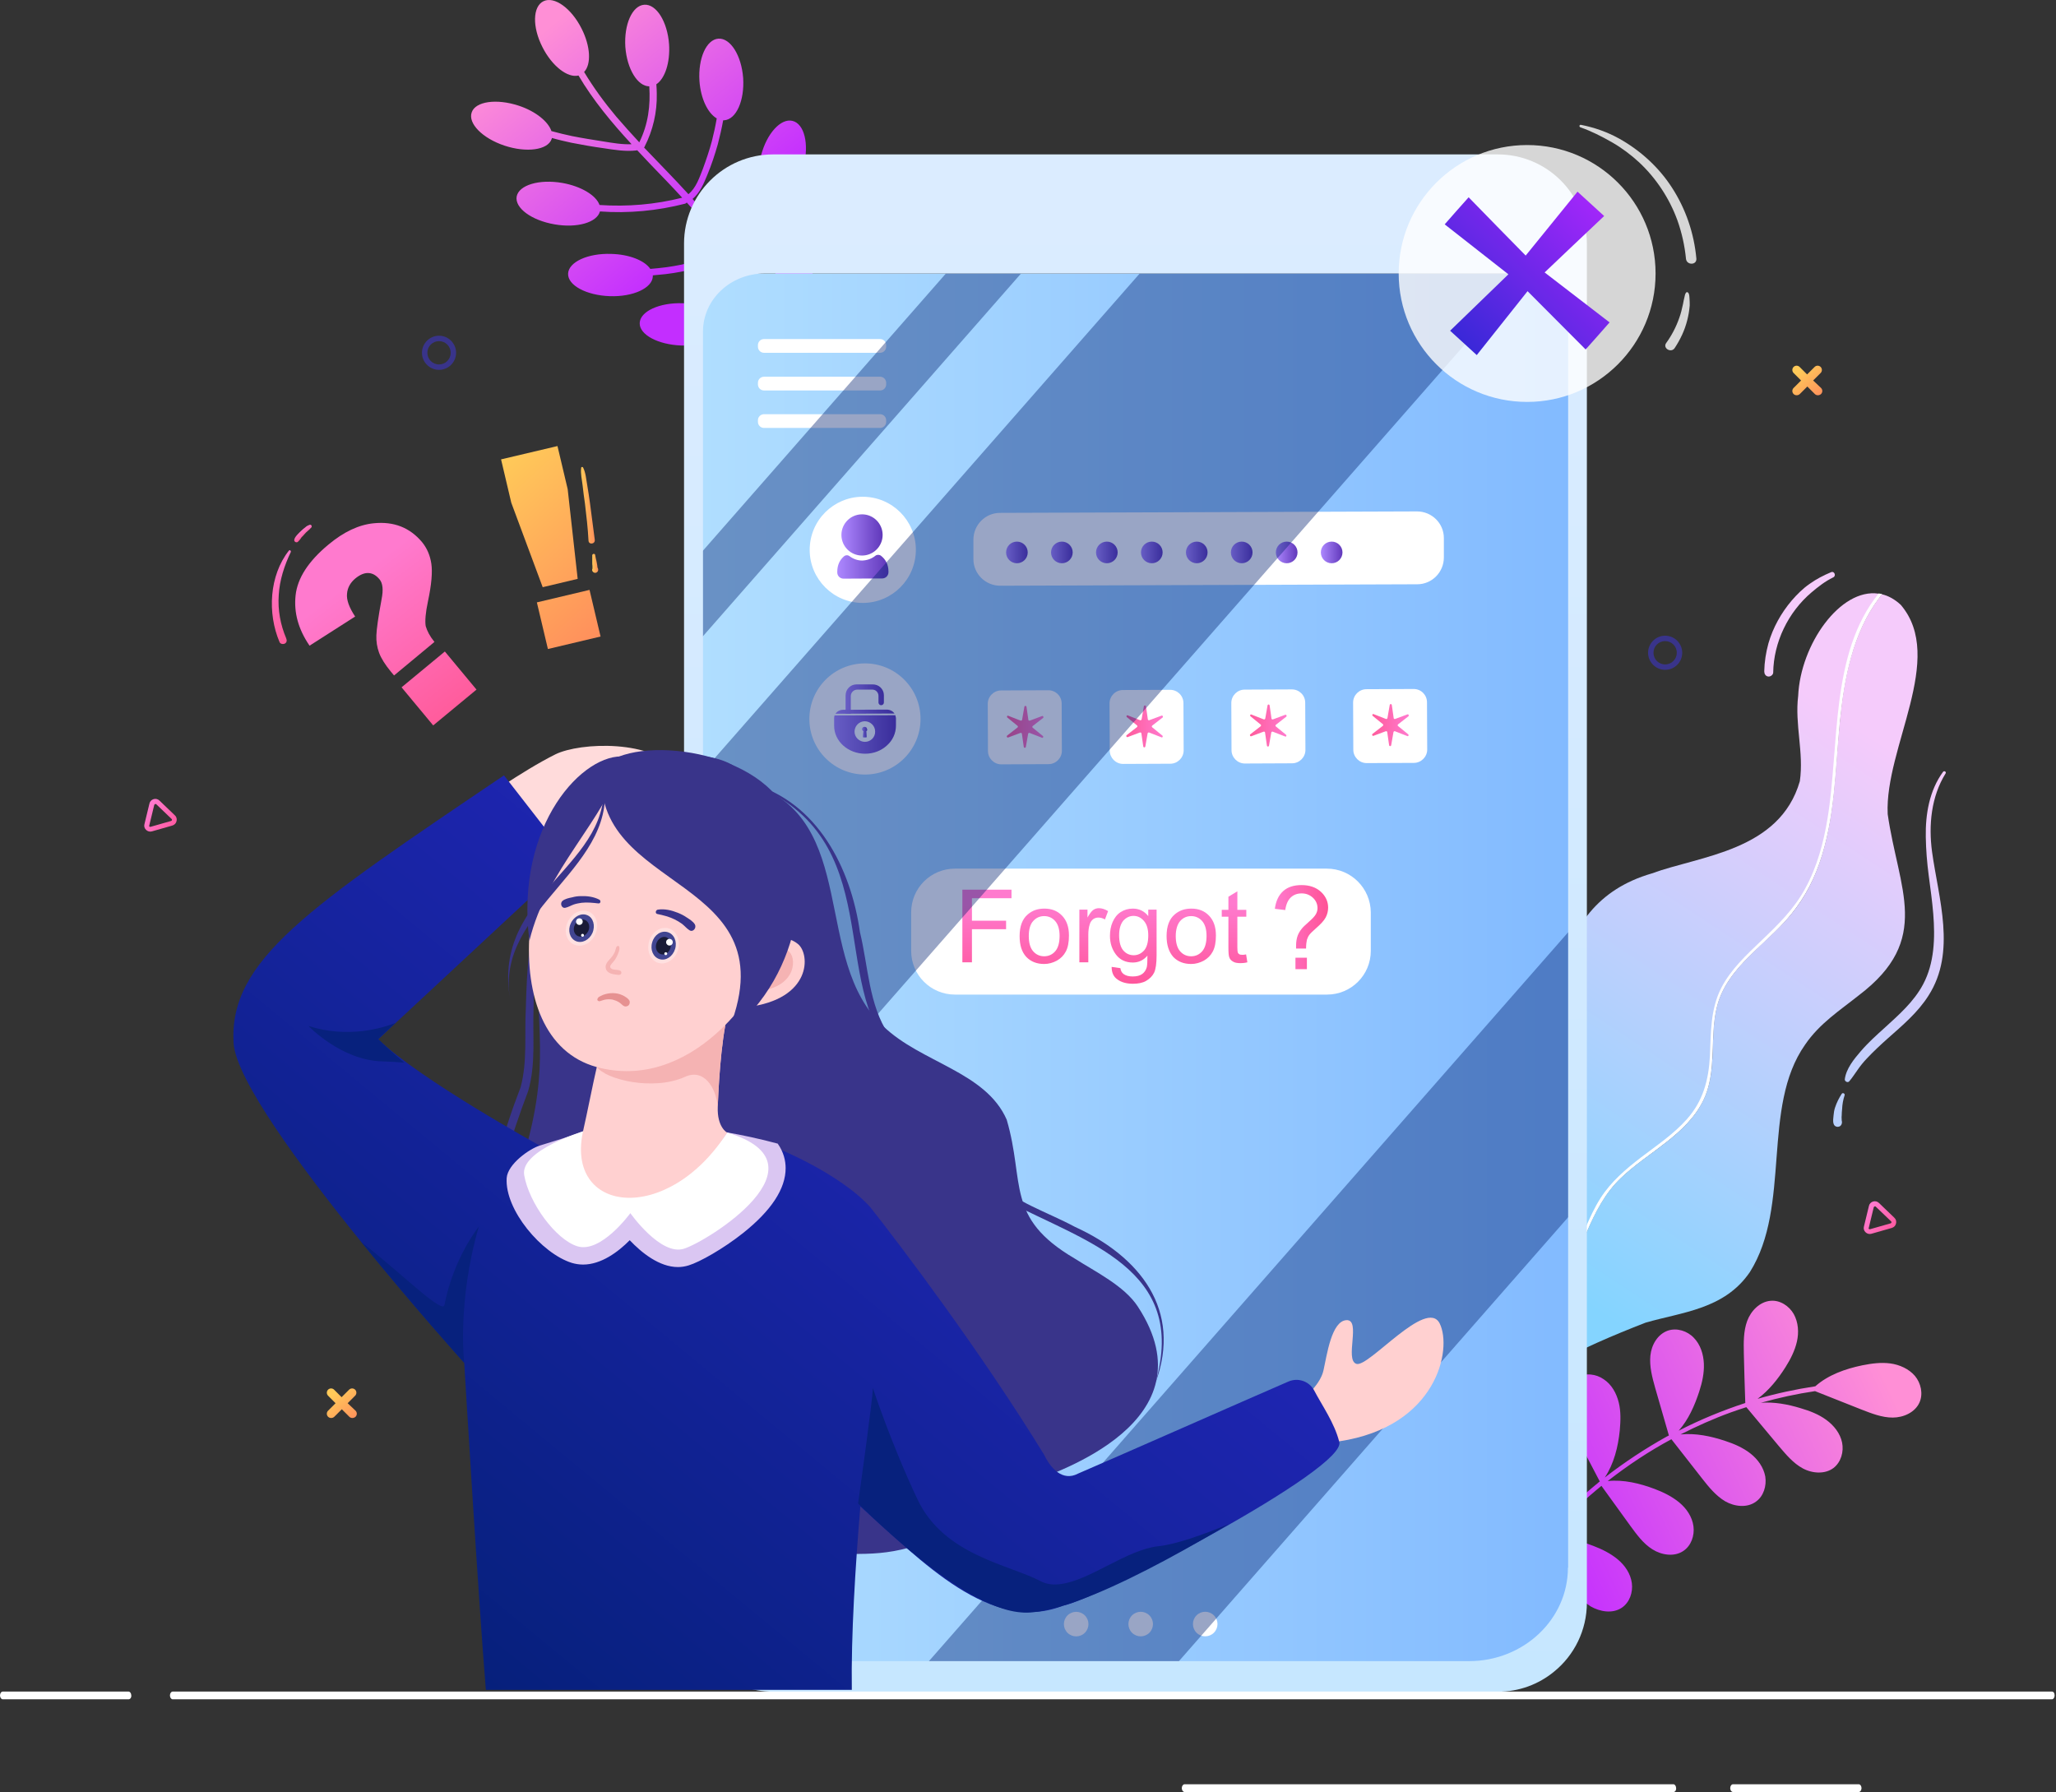 <svg width="257" height="224" viewBox="0 0 257 224" fill="none" xmlns="http://www.w3.org/2000/svg">
<rect x="0" y="0" width="257" height="224" fill="#333333" stroke="none"/>
<path d="M225.631 130.594C220.14 138.4 223.939 150.734 218.735 159.009C215.56 163.667 210.278 164.005 205.698 165.332C197.684 168.455 188.863 172.384 182.357 179.774C179.547 183.391 177.647 188.153 174.421 191.145C172.755 187.554 171.376 182.974 170.596 178.161C170.648 178.03 170.7 177.9 170.752 177.796C172.729 173.034 176.008 168.689 180.822 166.581C185.22 164.656 190.554 164.395 194.197 160.987C196.201 159.113 197.241 156.537 198.308 154.065C199.401 151.515 200.598 149.147 202.628 147.221C206.011 143.995 210.825 141.887 212.932 137.489C214.207 134.809 214.025 131.817 214.181 128.928C214.285 127.315 214.493 125.702 215.17 124.219C215.743 122.943 216.549 121.825 217.46 120.784C219.255 118.728 221.415 117.037 223.263 115.007C225.136 112.951 226.489 110.557 227.4 107.955C229.404 102.257 229.378 96.168 229.976 90.235C230.497 84.874 231.563 79.124 234.894 74.726C234.998 74.57 235.128 74.44 235.232 74.284C236.039 74.466 236.846 74.908 237.6 75.611C243.273 82.272 235.571 93.462 235.961 101.762C237.314 111.208 241.556 117.427 232.37 124.401C230.028 126.274 227.452 127.914 225.631 130.594Z" fill="url(#paint0_linear_1196_7077)"/>
<path d="M229.976 90.235C229.403 96.168 229.403 102.257 227.4 107.955C226.489 110.557 225.11 112.951 223.262 115.007C221.441 117.037 219.281 118.728 217.46 120.784C216.549 121.825 215.742 122.944 215.17 124.219C214.493 125.702 214.285 127.315 214.181 128.928C213.999 131.817 214.207 134.809 212.932 137.489C210.824 141.861 206.01 143.995 202.628 147.221C200.598 149.147 199.401 151.541 198.308 154.065C197.241 156.537 196.174 159.113 194.197 160.987C190.554 164.395 185.219 164.656 180.822 166.581C175.982 168.689 172.729 173.034 170.752 177.796C170.7 177.926 170.648 178.056 170.595 178.161C170.543 177.926 170.517 177.666 170.491 177.432C168.878 166.269 170.804 154.065 181.108 150.474C186.468 149.902 190.97 149.98 191.699 141.679C194.457 128.122 192.688 113.186 206.479 109.178C212.49 106.966 222.456 106.394 224.98 97.651C225.5 94.06 224.329 90.573 224.772 86.982C225.058 80.555 230.028 73.503 234.816 74.206C234.946 74.232 235.102 74.258 235.232 74.284C235.102 74.44 234.998 74.57 234.894 74.726C231.563 79.124 230.522 84.874 229.976 90.235Z" fill="url(#paint1_linear_1196_7077)"/>
<path d="M229.977 90.235C229.404 96.168 229.404 102.257 227.401 107.955C226.49 110.557 225.111 112.951 223.263 115.007C221.442 117.037 219.282 118.728 217.46 120.784C216.55 121.825 215.743 122.943 215.171 124.218C214.494 125.702 214.286 127.315 214.182 128.928C214 131.817 214.208 134.809 212.933 137.489C210.825 141.861 206.011 143.995 202.628 147.221C200.599 149.147 199.402 151.541 198.309 154.065C197.242 156.537 196.175 159.113 194.198 160.986C190.555 164.395 185.22 164.655 180.823 166.581C175.983 168.689 172.73 173.034 170.752 177.796C170.7 177.926 170.648 178.056 170.596 178.16C170.544 177.926 170.518 177.666 170.492 177.432C170.961 176.313 171.533 175.194 172.184 174.101C173.381 172.098 174.864 170.25 176.659 168.741C178.585 167.153 180.771 166.087 183.138 165.332C185.558 164.551 188.056 164.031 190.372 162.99C193.027 161.819 195.004 159.998 196.383 157.422C197.736 154.924 198.543 152.139 200.078 149.745C201.379 147.716 203.201 146.154 205.1 144.697C207.078 143.188 209.186 141.783 210.851 139.909C212.881 137.645 213.583 134.991 213.739 131.999C213.87 129.11 213.791 126.17 215.145 123.516C216.342 121.174 218.319 119.353 220.193 117.557C222.274 115.579 224.278 113.602 225.657 111.052C227.14 108.346 227.947 105.327 228.441 102.309C229.951 93.227 228.728 81.7 234.843 74.18C234.973 74.206 235.129 74.232 235.259 74.258C235.129 74.414 235.025 74.544 234.921 74.7C231.564 79.124 230.523 84.874 229.977 90.235Z" fill="white"/>
<path d="M241.503 106.446C241.061 103.141 241.399 99.576 243.195 96.688C243.325 96.48 243.038 96.298 242.882 96.48C241.165 98.822 240.671 101.788 240.723 104.625C240.749 106.238 240.879 107.825 241.087 109.413C241.295 111.026 241.529 112.639 241.659 114.252C241.894 117.219 241.815 120.367 240.384 123.048C239.239 125.207 237.366 126.847 235.57 128.486C234.53 129.423 233.489 130.36 232.578 131.426C231.745 132.389 230.756 133.612 230.6 134.913C230.574 135.174 230.965 135.382 231.147 135.174C231.537 134.731 231.849 134.211 232.214 133.716C232.552 133.222 232.916 132.78 233.333 132.337C234.165 131.452 235.05 130.62 235.961 129.813C237.808 128.174 239.734 126.56 241.061 124.453C244.574 118.988 242.31 112.327 241.503 106.446Z" fill="url(#paint2_linear_1196_7077)"/>
<path d="M230.575 136.917C230.653 136.709 230.341 136.527 230.211 136.735C229.872 137.255 229.586 137.828 229.378 138.452C229.274 138.765 229.222 139.103 229.196 139.415C229.17 139.727 229.092 140.144 229.196 140.456C229.352 141.028 230.158 140.976 230.237 140.378C230.263 140.274 230.237 140.144 230.211 140.04C230.211 140.04 230.211 139.909 230.211 139.935C230.211 139.779 230.184 139.623 230.211 139.493C230.211 139.207 230.237 138.921 230.263 138.634C230.289 138.036 230.393 137.463 230.575 136.917Z" fill="url(#paint3_linear_1196_7077)"/>
<path d="M228.884 71.525C227.947 71.916 227.037 72.384 226.204 72.983C225.371 73.555 224.617 74.31 223.966 75.064C222.639 76.626 221.624 78.447 221.052 80.425C220.739 81.57 220.557 82.741 220.531 83.912C220.531 84.224 220.687 84.51 221 84.562C221.286 84.614 221.624 84.38 221.65 84.094C221.702 80.269 223.524 76.522 226.438 74.05C227.271 73.347 228.129 72.67 229.144 72.176C229.561 71.994 229.3 71.343 228.884 71.525Z" fill="url(#paint4_linear_1196_7077)"/>
<path d="M99.062 15.111C97.605 14.747 95.836 16.699 95.133 19.431C94.535 21.721 94.873 23.829 95.862 24.687C95.81 24.765 95.758 24.843 95.732 24.922C94.509 27.003 93.078 29.111 91.152 30.672C90.996 30.412 90.814 30.152 90.632 29.918C89.383 28.148 88.004 26.483 86.572 24.869C87.509 24.089 87.978 22.918 88.42 21.851C88.94 20.602 89.357 19.327 89.721 18.052C89.981 17.063 90.215 16.048 90.397 15.034C90.45 15.034 90.475 15.034 90.528 15.034C92.037 14.929 93.078 12.561 92.895 9.751C92.687 6.941 91.308 4.729 89.799 4.833C88.29 4.937 87.249 7.305 87.431 10.115C87.587 12.327 88.472 14.149 89.591 14.799C89.435 15.736 89.227 16.673 88.992 17.61C88.68 18.78 88.29 19.925 87.873 21.07C87.431 22.189 87.015 23.49 86.052 24.271C84.257 22.293 82.357 20.394 80.509 18.442C80.535 18.416 80.561 18.39 80.561 18.364C81.628 16.282 82.149 14.019 82.097 11.703C82.097 11.312 82.071 10.922 82.045 10.532C83.112 9.829 83.788 7.826 83.632 5.51C83.424 2.699 82.045 0.488 80.535 0.592C79.026 0.696 77.985 3.064 78.168 5.874C78.376 8.632 79.703 10.792 81.16 10.792C81.316 13.186 81.03 15.528 79.911 17.792C78.922 16.725 77.959 15.658 77.023 14.565C75.539 12.796 74.186 10.948 73.015 8.997C73.926 8.034 73.822 5.796 72.703 3.584C71.428 1.034 69.294 -0.501 67.941 0.149C66.588 0.8 66.51 3.35 67.811 5.9C69.008 8.268 70.96 9.777 72.313 9.439C74.134 12.535 76.476 15.346 78.948 18.026C77.777 18.078 76.606 17.87 75.461 17.688C74.134 17.479 72.807 17.271 71.506 17.011C70.647 16.829 69.789 16.621 68.93 16.387C68.54 15.216 66.978 13.915 64.845 13.212C62.086 12.301 59.432 12.665 58.964 14.045C58.469 15.424 60.317 17.297 63.075 18.208C65.833 19.119 68.488 18.755 68.956 17.375C68.982 17.323 68.982 17.297 68.982 17.245C69.789 17.479 70.595 17.662 71.428 17.844C72.755 18.104 74.082 18.338 75.409 18.52C76.788 18.729 78.168 18.963 79.547 18.806C79.573 18.806 79.625 18.78 79.651 18.78C80.223 19.379 80.796 20.003 81.368 20.602C82.669 21.955 83.996 23.308 85.271 24.713C81.888 25.572 78.402 25.858 74.941 25.624C74.525 24.427 72.651 23.282 70.283 22.866C67.395 22.371 64.871 23.126 64.584 24.557C64.324 25.988 66.432 27.55 69.32 28.044C72.131 28.538 74.629 27.81 74.993 26.431C78.558 26.691 82.149 26.353 85.61 25.468C85.714 25.442 85.792 25.39 85.844 25.312C86.676 26.223 87.457 27.159 88.238 28.122C89.07 29.163 89.877 30.256 90.606 31.375C90.58 31.375 90.528 31.401 90.502 31.401C88.212 32.39 85.792 33.066 83.294 33.404C82.643 33.483 81.967 33.561 81.29 33.613C80.588 32.572 78.662 31.791 76.398 31.739C73.484 31.635 71.064 32.754 71.012 34.211C70.96 35.668 73.302 36.917 76.216 37.021C79.13 37.126 81.55 36.007 81.602 34.549C81.602 34.497 81.602 34.471 81.602 34.419C82.149 34.367 82.695 34.315 83.216 34.263C85.87 33.951 88.472 33.222 90.892 32.155C90.97 32.129 90.996 32.077 91.048 32.051C92.089 33.691 93 35.408 93.806 37.178C93.962 37.516 94.118 37.854 94.249 38.192C94.223 38.192 94.171 38.218 94.144 38.218C92.817 38.765 91.464 39.207 90.059 39.545C89.227 38.635 87.431 37.958 85.349 37.906C82.435 37.802 80.015 38.921 79.963 40.378C79.911 41.835 82.253 43.084 85.167 43.188C88.082 43.292 90.502 42.174 90.554 40.716C90.554 40.586 90.528 40.43 90.502 40.3C91.881 39.962 93.208 39.519 94.509 38.973C94.535 38.973 94.535 38.947 94.561 38.947C95.862 42.069 96.903 45.296 97.84 48.523C97.996 49.043 98.828 48.887 98.672 48.367C97.683 44.984 96.591 41.601 95.211 38.349C96.174 37.62 97.137 36.839 97.996 35.98C98.048 36.007 98.1 36.033 98.152 36.059C99.557 36.579 101.561 34.888 102.627 32.26C103.694 29.631 103.434 27.081 102.003 26.535C100.598 26.014 98.594 27.706 97.527 30.334C96.695 32.364 96.669 34.341 97.371 35.382C96.591 36.163 95.732 36.891 94.847 37.542C93.91 35.434 92.844 33.352 91.594 31.401C91.647 31.375 91.672 31.375 91.725 31.323C93.78 29.657 95.341 27.367 96.617 25.104L96.643 25.078C98.074 25.312 99.765 23.412 100.468 20.732C101.144 17.974 100.546 15.476 99.062 15.111Z" fill="url(#paint5_linear_1196_7077)"/>
<path d="M202.705 200.981C203.694 200.33 204.136 199.055 203.98 197.884C203.824 196.713 203.121 195.673 202.21 194.918C201.3 194.163 200.233 193.643 199.14 193.227C197.318 192.524 195.341 192.056 193.441 192.212C195.315 190.078 197.37 188.074 199.582 186.227C199.79 186.071 199.973 185.889 200.181 185.733C201.378 187.398 202.575 189.037 203.772 190.703C204.578 191.795 205.385 192.94 206.556 193.669C207.701 194.398 209.288 194.632 210.407 193.877C211.396 193.227 211.838 191.952 211.682 190.781C211.526 189.61 210.823 188.569 209.913 187.814C209.002 187.06 207.935 186.539 206.842 186.123C204.969 185.42 202.939 184.926 200.961 185.134C203.459 183.182 206.114 181.413 208.924 179.904C210.199 181.543 211.474 183.156 212.749 184.796C213.582 185.863 214.466 186.956 215.637 187.658C216.808 188.335 218.396 188.517 219.488 187.71C220.451 187.034 220.842 185.733 220.659 184.562C220.451 183.417 219.723 182.402 218.786 181.673C217.849 180.945 216.756 180.476 215.637 180.112C213.842 179.513 211.942 179.123 210.069 179.305C212.125 178.264 214.206 177.328 216.366 176.547C217.016 176.313 217.641 176.105 218.292 175.897C219.645 177.536 221.024 179.149 222.377 180.789C223.262 181.829 224.146 182.896 225.343 183.547C226.54 184.197 228.128 184.301 229.194 183.495C230.131 182.766 230.495 181.465 230.261 180.32C230.027 179.175 229.246 178.186 228.284 177.484C227.321 176.781 226.228 176.365 225.083 176.027C223.47 175.532 221.752 175.22 220.113 175.35C222.325 174.726 224.589 174.231 226.879 173.893C228.804 174.648 230.73 175.428 232.655 176.183C233.93 176.677 235.231 177.198 236.584 177.198C237.938 177.198 239.395 176.547 239.941 175.298C240.41 174.231 240.123 172.904 239.369 171.993C238.614 171.109 237.443 170.588 236.298 170.432C235.127 170.276 233.956 170.432 232.785 170.666C230.652 171.109 228.518 171.863 226.905 173.294H226.879C224.459 173.659 222.039 174.179 219.697 174.856C221.102 173.815 222.247 172.384 223.184 170.9C223.808 169.912 224.354 168.845 224.615 167.7C224.875 166.555 224.797 165.306 224.224 164.265C223.652 163.25 222.507 162.496 221.336 162.6C219.983 162.704 218.864 163.849 218.396 165.124C217.927 166.399 217.953 167.804 217.979 169.157C218.031 171.239 218.083 173.294 218.161 175.376C215.299 176.313 212.515 177.458 209.835 178.837C211.058 177.458 211.838 175.688 212.411 173.919C212.775 172.8 213.035 171.629 212.983 170.458C212.931 169.287 212.567 168.09 211.734 167.231C210.928 166.373 209.626 165.956 208.508 166.321C207.206 166.763 206.426 168.116 206.296 169.469C206.166 170.822 206.53 172.175 206.894 173.477C207.467 175.454 208.039 177.458 208.612 179.435C208.534 179.487 208.456 179.513 208.351 179.566C205.645 181.075 203.043 182.792 200.597 184.692C201.742 182.974 202.262 180.867 202.471 178.811C202.575 177.64 202.627 176.443 202.341 175.298C202.054 174.153 201.456 173.06 200.467 172.41C199.504 171.733 198.151 171.577 197.136 172.175C195.965 172.852 195.471 174.361 195.601 175.714C195.731 177.067 196.382 178.317 197.006 179.513C197.995 181.413 198.984 183.287 199.973 185.186C199.947 185.212 199.895 185.238 199.869 185.264L199.816 185.238C199.816 185.264 199.842 185.264 199.842 185.29C197.501 187.19 195.315 189.271 193.285 191.535C193.623 189.714 193.441 187.788 193.025 185.967C192.765 184.796 192.4 183.625 191.776 182.61C191.151 181.595 190.189 180.736 189.044 180.398C187.899 180.06 186.546 180.346 185.739 181.231C184.828 182.272 184.828 183.885 185.401 185.16C185.973 186.435 186.988 187.424 187.977 188.387C189.382 189.766 190.813 191.119 192.218 192.498C192.244 192.55 192.296 192.602 192.322 192.654C190.163 195.178 188.263 197.91 186.598 200.799C186.416 201.111 186.858 201.423 187.04 201.137C188.653 198.301 190.553 195.621 192.635 193.123C193.78 194.684 194.898 196.271 196.043 197.832C196.85 198.925 197.657 200.07 198.828 200.799C199.999 201.475 201.56 201.736 202.705 200.981Z" fill="url(#paint6_linear_1196_7077)"/>
<path d="M196.512 34.185V196.375C196.512 204.416 189.981 210.947 181.94 210.947H101.951C93.884 210.947 87.379 204.416 87.379 196.375V34.185H196.512Z" fill="url(#paint7_linear_1196_7077)"/>
<path d="M99.869 30.672C101.852 30.672 103.46 29.065 103.46 27.081C103.46 25.098 101.852 23.491 99.869 23.491C97.886 23.491 96.278 25.098 96.278 27.081C96.278 29.065 97.886 30.672 99.869 30.672Z" fill="white"/>
<path d="M99.869 29.501C101.205 29.501 102.289 28.418 102.289 27.081C102.289 25.745 101.205 24.661 99.869 24.661C98.532 24.661 97.449 25.745 97.449 27.081C97.449 28.418 98.532 29.501 99.869 29.501Z" fill="white"/>
<path d="M108.378 29.501C109.714 29.501 110.798 28.418 110.798 27.081C110.798 25.745 109.714 24.661 108.378 24.661C107.041 24.661 105.958 25.745 105.958 27.081C105.958 28.418 107.041 29.501 108.378 29.501Z" fill="white"/>
<path d="M110.017 44.099H95.497C95.081 44.099 94.742 43.761 94.742 43.344V43.136C94.742 42.72 95.081 42.382 95.497 42.382H110.017C110.433 42.382 110.771 42.72 110.771 43.136V43.344C110.771 43.761 110.433 44.099 110.017 44.099Z" fill="white"/>
<path d="M110.017 48.809H95.497C95.081 48.809 94.742 48.471 94.742 48.054V47.846C94.742 47.43 95.081 47.092 95.497 47.092H110.017C110.433 47.092 110.771 47.43 110.771 47.846V48.054C110.771 48.471 110.433 48.809 110.017 48.809Z" fill="white"/>
<path d="M110.017 53.493H95.497C95.081 53.493 94.742 53.154 94.742 52.738V52.53C94.742 52.114 95.081 51.775 95.497 51.775H110.017C110.433 51.775 110.771 52.114 110.771 52.53V52.738C110.771 53.154 110.433 53.493 110.017 53.493Z" fill="white"/>
<path d="M165.859 108.58H119.359C116.341 108.58 113.895 111.026 113.895 114.044V118.858C113.895 121.877 116.341 124.323 119.359 124.323H165.885C168.904 124.323 171.35 121.877 171.35 118.858V114.044C171.324 111.026 168.878 108.58 165.859 108.58Z" fill="white"/>
<path d="M114.452 69.362C114.801 65.714 112.126 62.474 108.478 62.125C104.83 61.776 101.59 64.451 101.241 68.099C100.892 71.747 103.566 74.987 107.214 75.336C110.863 75.685 114.103 73.011 114.452 69.362Z" fill="white"/>
<path d="M107.753 69.444C109.176 69.444 110.329 68.291 110.329 66.868C110.329 65.445 109.176 64.292 107.753 64.292C106.33 64.292 105.177 65.445 105.177 66.868C105.177 68.291 106.33 69.444 107.753 69.444Z" fill="url(#paint8_linear_1196_7077)"/>
<path d="M110.122 69.47C109.914 69.314 109.627 69.314 109.419 69.47C108.977 69.834 108.404 70.043 107.78 70.069C107.181 70.069 106.635 69.86 106.192 69.522C105.984 69.366 105.698 69.366 105.49 69.548C104.969 69.99 104.657 70.641 104.657 71.474V71.552C104.657 71.994 105.022 72.332 105.438 72.332L110.278 72.306C110.72 72.306 111.058 71.942 111.058 71.526V71.448C111.058 70.563 110.694 69.912 110.122 69.47Z" fill="url(#paint9_linear_1196_7077)"/>
<path d="M108.141 96.819C111.979 96.806 115.079 93.685 115.066 89.848C115.053 86.011 111.932 82.911 108.095 82.924C104.258 82.936 101.158 86.057 101.171 89.894C101.183 93.731 104.304 96.832 108.141 96.819Z" fill="white"/>
<path d="M110.486 86.904V87.815C110.486 87.997 110.33 88.153 110.147 88.153C110.069 88.153 109.965 88.127 109.913 88.049C109.861 87.997 109.809 87.919 109.809 87.815V86.982C109.809 86.54 109.445 86.176 109.002 86.202H107.155C106.713 86.202 106.348 86.566 106.348 87.008V89.22H105.698V86.93C105.698 86.176 106.296 85.551 107.051 85.551H109.054C109.861 85.525 110.486 86.15 110.486 86.904Z" fill="url(#paint10_linear_1196_7077)"/>
<path d="M108.274 91.406L108.326 92.109C108.326 92.135 108.3 92.161 108.274 92.161H107.935C107.909 92.161 107.883 92.135 107.883 92.109L107.935 91.406C107.857 91.354 107.779 91.25 107.779 91.146C107.779 90.99 107.909 90.859 108.066 90.859C108.248 90.859 108.378 90.99 108.378 91.172C108.43 91.276 108.352 91.354 108.274 91.406Z" fill="#C7CBFF"/>
<path d="M111.916 89.402L104.318 89.428C104.292 89.532 104.266 89.636 104.266 89.766V90.729C104.266 92.655 106.01 94.216 108.143 94.216C109.21 94.216 110.173 93.826 110.875 93.175C111.578 92.55 111.994 91.666 111.994 90.703V89.74C111.968 89.61 111.942 89.506 111.916 89.402ZM108.117 92.733C107.415 92.733 106.816 92.16 106.816 91.458C106.816 90.755 107.389 90.157 108.091 90.157C108.794 90.157 109.392 90.729 109.392 91.432C109.418 92.16 108.82 92.733 108.117 92.733Z" fill="url(#paint11_linear_1196_7077)"/>
<path d="M111.812 89.194L104.422 89.22C104.63 88.934 104.968 88.726 105.385 88.726L110.823 88.7C111.239 88.7 111.604 88.882 111.812 89.194Z" fill="url(#paint12_linear_1196_7077)"/>
<path d="M108.274 91.406L108.326 92.109C108.326 92.135 108.3 92.161 108.274 92.161H107.935C107.909 92.161 107.883 92.135 107.883 92.109L107.935 91.406C107.857 91.354 107.779 91.25 107.779 91.146C107.779 90.99 107.909 90.859 108.066 90.859C108.248 90.859 108.378 90.99 108.378 91.172C108.43 91.276 108.352 91.354 108.274 91.406Z" fill="#C7CBFF"/>
<path d="M108.274 91.406L108.326 92.109C108.326 92.135 108.3 92.161 108.274 92.161H107.935C107.909 92.161 107.883 92.135 107.883 92.109L107.935 91.406C107.857 91.354 107.779 91.25 107.779 91.146C107.779 90.99 107.909 90.859 108.066 90.859C108.248 90.859 108.378 90.99 108.378 91.172C108.43 91.276 108.352 91.354 108.274 91.406Z" fill="#C7CBFF"/>
<path d="M108.274 91.406L108.326 92.109C108.326 92.135 108.3 92.161 108.274 92.161H107.935C107.909 92.161 107.883 92.135 107.883 92.109L107.935 91.406C107.857 91.354 107.779 91.25 107.779 91.146C107.779 90.99 107.909 90.859 108.066 90.859C108.248 90.859 108.378 90.99 108.378 91.172C108.43 91.276 108.352 91.354 108.274 91.406Z" fill="url(#paint13_linear_1196_7077)"/>
<path d="M177.152 73.035L125.032 73.217C123.184 73.217 121.675 71.734 121.675 69.886V67.466C121.675 65.619 123.158 64.11 125.006 64.11L177.126 63.928C178.974 63.928 180.483 65.411 180.483 67.258V69.678C180.483 71.526 179 73.035 177.152 73.035Z" fill="white"/>
<path d="M131.042 86.28L125.136 86.306C124.225 86.306 123.47 87.061 123.47 87.972L123.496 93.879C123.496 94.789 124.251 95.544 125.162 95.544L131.068 95.518C131.979 95.518 132.734 94.763 132.734 93.852L132.708 87.946C132.708 87.009 131.953 86.28 131.042 86.28Z" fill="white"/>
<path d="M146.266 86.228L140.359 86.254C139.448 86.254 138.693 87.008 138.693 87.919L138.719 93.826C138.719 94.737 139.474 95.491 140.385 95.491L146.292 95.465C147.202 95.465 147.957 94.711 147.957 93.8L147.931 87.893C147.931 86.956 147.176 86.228 146.266 86.228Z" fill="white"/>
<path d="M161.486 86.175L155.579 86.202C154.669 86.202 153.914 86.956 153.914 87.867L153.94 93.774C153.94 94.684 154.695 95.439 155.605 95.439L161.512 95.413C162.423 95.413 163.178 94.659 163.178 93.748L163.152 87.841C163.152 86.904 162.397 86.175 161.486 86.175Z" fill="white"/>
<path d="M176.71 86.124L170.803 86.15C169.892 86.15 169.138 86.904 169.138 87.815L169.164 93.722C169.164 94.632 169.918 95.387 170.829 95.387L176.736 95.361C177.647 95.361 178.401 94.606 178.401 93.696L178.375 87.789C178.375 86.878 177.647 86.124 176.71 86.124Z" fill="white"/>
<path d="M128.31 88.335L128.544 89.975C128.544 90.053 128.648 90.105 128.726 90.079L130.261 89.506C130.391 89.454 130.495 89.637 130.391 89.741L129.09 90.755C129.038 90.808 129.012 90.912 129.09 90.964L130.365 92.004C130.469 92.109 130.365 92.291 130.235 92.213L128.7 91.614C128.622 91.588 128.544 91.64 128.518 91.718L128.232 93.358C128.206 93.514 127.997 93.514 127.971 93.358L127.737 91.718C127.737 91.64 127.633 91.588 127.555 91.614L126.02 92.187C125.89 92.239 125.786 92.056 125.89 91.952L127.191 90.938C127.243 90.886 127.269 90.781 127.191 90.729L125.916 89.689C125.812 89.585 125.916 89.402 126.046 89.48L127.581 90.079C127.659 90.105 127.737 90.053 127.763 89.975L128.049 88.335C128.075 88.205 128.284 88.205 128.31 88.335Z" fill="url(#paint14_linear_1196_7077)"/>
<path d="M143.246 88.284L143.48 89.923C143.48 90.001 143.584 90.053 143.662 90.027L145.197 89.454C145.327 89.402 145.431 89.585 145.327 89.689L144.026 90.704C143.974 90.755 143.948 90.86 144.026 90.912L145.301 91.953C145.405 92.057 145.301 92.239 145.171 92.161L143.636 91.562C143.558 91.536 143.48 91.588 143.454 91.666L143.168 93.306C143.142 93.462 142.933 93.462 142.907 93.306L142.673 91.666C142.673 91.588 142.569 91.536 142.491 91.562L140.956 92.135C140.826 92.187 140.722 92.004 140.826 91.9L142.127 90.886C142.179 90.834 142.205 90.73 142.127 90.677L140.852 89.637C140.748 89.532 140.852 89.35 140.982 89.428L142.517 90.027C142.595 90.053 142.673 90.001 142.699 89.923L142.985 88.284C143.011 88.153 143.246 88.153 143.246 88.284Z" fill="url(#paint15_linear_1196_7077)"/>
<path d="M158.703 88.179L158.937 89.819C158.937 89.897 159.041 89.949 159.12 89.923L160.655 89.35C160.785 89.298 160.889 89.48 160.785 89.585L159.484 90.599C159.432 90.651 159.406 90.755 159.484 90.808L160.759 91.848C160.863 91.952 160.759 92.135 160.629 92.056L159.093 91.458C159.015 91.432 158.937 91.484 158.911 91.562L158.625 93.201C158.599 93.358 158.391 93.358 158.365 93.201L158.131 91.562C158.131 91.484 158.027 91.432 157.949 91.458L156.413 92.031C156.283 92.082 156.179 91.9 156.283 91.796L157.584 90.781C157.636 90.729 157.662 90.625 157.584 90.573L156.309 89.532C156.205 89.428 156.309 89.246 156.439 89.324L157.975 89.923C158.053 89.949 158.131 89.897 158.157 89.819L158.443 88.179C158.469 88.023 158.677 88.023 158.703 88.179Z" fill="url(#paint16_linear_1196_7077)"/>
<path d="M173.977 88.127L174.211 89.767C174.211 89.845 174.315 89.897 174.393 89.871L175.928 89.298C176.058 89.246 176.162 89.428 176.058 89.532L174.757 90.547C174.705 90.599 174.679 90.704 174.757 90.755L176.032 91.796C176.136 91.9 176.032 92.083 175.902 92.004L174.367 91.406C174.289 91.38 174.211 91.432 174.185 91.51L173.899 93.149C173.873 93.306 173.664 93.306 173.638 93.149L173.404 91.51C173.404 91.432 173.3 91.38 173.222 91.406L171.687 91.978C171.557 92.031 171.453 91.848 171.557 91.744L172.858 90.73C172.91 90.677 172.936 90.573 172.858 90.521L171.583 89.481C171.479 89.376 171.583 89.194 171.713 89.272L173.248 89.871C173.326 89.897 173.404 89.845 173.43 89.767L173.716 88.127C173.742 87.971 173.951 87.971 173.977 88.127Z" fill="url(#paint17_linear_1196_7077)"/>
<path d="M127.113 70.407C127.86 70.407 128.466 69.801 128.466 69.054C128.466 68.306 127.86 67.701 127.113 67.701C126.366 67.701 125.76 68.306 125.76 69.054C125.76 69.801 126.366 70.407 127.113 70.407Z" fill="url(#paint18_linear_1196_7077)"/>
<path d="M132.733 70.407C133.481 70.407 134.087 69.801 134.087 69.054C134.087 68.306 133.481 67.701 132.733 67.701C131.986 67.701 131.38 68.306 131.38 69.054C131.38 69.801 131.986 70.407 132.733 70.407Z" fill="url(#paint19_linear_1196_7077)"/>
<path d="M138.355 70.407C139.102 70.407 139.708 69.801 139.708 69.054C139.708 68.306 139.102 67.701 138.355 67.701C137.608 67.701 137.002 68.306 137.002 69.054C137.002 69.801 137.608 70.407 138.355 70.407Z" fill="url(#paint20_linear_1196_7077)"/>
<path d="M143.975 70.407C144.722 70.407 145.328 69.801 145.328 69.054C145.328 68.306 144.722 67.701 143.975 67.701C143.228 67.701 142.622 68.306 142.622 69.054C142.622 69.801 143.228 70.407 143.975 70.407Z" fill="url(#paint21_linear_1196_7077)"/>
<path d="M149.595 70.407C150.343 70.407 150.948 69.801 150.948 69.054C150.948 68.306 150.343 67.701 149.595 67.701C148.848 67.701 148.242 68.306 148.242 69.054C148.242 69.801 148.848 70.407 149.595 70.407Z" fill="url(#paint22_linear_1196_7077)"/>
<path d="M155.215 70.407C155.963 70.407 156.569 69.801 156.569 69.054C156.569 68.306 155.963 67.701 155.215 67.701C154.468 67.701 153.862 68.306 153.862 69.054C153.862 69.801 154.468 70.407 155.215 70.407Z" fill="url(#paint23_linear_1196_7077)"/>
<path d="M160.837 70.407C161.584 70.407 162.19 69.801 162.19 69.054C162.19 68.306 161.584 67.701 160.837 67.701C160.089 67.701 159.483 68.306 159.483 69.054C159.483 69.801 160.089 70.407 160.837 70.407Z" fill="url(#paint24_linear_1196_7077)"/>
<path d="M166.457 70.407C167.204 70.407 167.81 69.801 167.81 69.054C167.81 68.306 167.204 67.701 166.457 67.701C165.71 67.701 165.104 68.306 165.104 69.054C165.104 69.801 165.71 70.407 166.457 70.407Z" fill="url(#paint25_linear_1196_7077)"/>
<path d="M162.009 118.598C162.009 118.442 162.009 118.312 162.009 118.208C162.009 117.713 162.087 117.271 162.217 116.933C162.321 116.673 162.478 116.386 162.712 116.1C162.868 115.892 163.18 115.606 163.622 115.215C164.065 114.825 164.351 114.513 164.481 114.279C164.611 114.044 164.689 113.81 164.689 113.524C164.689 113.03 164.507 112.587 164.117 112.223C163.727 111.859 163.258 111.676 162.712 111.676C162.165 111.676 161.723 111.833 161.359 112.171C160.994 112.509 160.76 113.03 160.656 113.758L159.355 113.602C159.485 112.639 159.823 111.911 160.396 111.39C160.968 110.87 161.749 110.636 162.686 110.636C163.701 110.636 164.507 110.922 165.106 111.468C165.704 112.015 166.016 112.691 166.016 113.446C166.016 113.888 165.912 114.305 165.704 114.695C165.496 115.085 165.08 115.528 164.455 116.074C164.039 116.438 163.779 116.699 163.648 116.881C163.518 117.063 163.44 117.245 163.362 117.479C163.31 117.713 163.258 118.078 163.258 118.572H162.009V118.598ZM161.931 121.148V119.717H163.362V121.148H161.931Z" fill="url(#paint26_linear_1196_7077)"/>
<path d="M120.296 120.316V111.208H126.437V112.275H121.493V115.085H125.761V116.152H121.493V120.29H120.296V120.316ZM127.452 117.011C127.452 115.788 127.791 114.877 128.467 114.305C129.04 113.81 129.716 113.576 130.549 113.576C131.459 113.576 132.188 113.862 132.761 114.461C133.333 115.059 133.619 115.866 133.619 116.933C133.619 117.791 133.489 118.442 133.229 118.936C132.969 119.431 132.604 119.795 132.11 120.081C131.616 120.342 131.095 120.498 130.523 120.498C129.612 120.498 128.857 120.211 128.285 119.613C127.712 118.988 127.452 118.13 127.452 117.011ZM128.597 117.011C128.597 117.844 128.779 118.494 129.144 118.91C129.508 119.327 129.976 119.535 130.523 119.535C131.069 119.535 131.538 119.327 131.902 118.91C132.266 118.494 132.448 117.844 132.448 116.985C132.448 116.178 132.266 115.554 131.902 115.137C131.538 114.721 131.069 114.513 130.523 114.513C129.976 114.513 129.508 114.721 129.144 115.137C128.779 115.528 128.597 116.178 128.597 117.011ZM134.92 120.316V113.706H135.935V114.695C136.195 114.227 136.43 113.914 136.638 113.758C136.846 113.602 137.106 113.524 137.366 113.524C137.731 113.524 138.121 113.654 138.511 113.888L138.121 114.929C137.835 114.773 137.574 114.695 137.288 114.695C137.054 114.695 136.82 114.773 136.638 114.903C136.456 115.059 136.299 115.241 136.221 115.528C136.091 115.918 136.039 116.36 136.039 116.829V120.29H134.92V120.316ZM138.954 120.862L140.046 121.018C140.099 121.356 140.229 121.591 140.437 121.747C140.723 121.955 141.087 122.059 141.582 122.059C142.102 122.059 142.492 121.955 142.779 121.747C143.065 121.539 143.247 121.252 143.351 120.888C143.403 120.654 143.429 120.185 143.429 119.457C142.935 120.029 142.336 120.316 141.608 120.316C140.697 120.316 139.994 119.977 139.5 119.327C139.006 118.676 138.745 117.896 138.745 116.985C138.745 116.36 138.85 115.762 139.084 115.241C139.318 114.721 139.63 114.305 140.073 114.018C140.515 113.732 141.009 113.576 141.608 113.576C142.388 113.576 143.039 113.888 143.533 114.513V113.706H144.574V119.405C144.574 120.42 144.47 121.148 144.262 121.591C144.054 122.007 143.715 122.345 143.273 122.605C142.831 122.866 142.258 122.97 141.608 122.97C140.827 122.97 140.177 122.788 139.708 122.449C139.188 122.111 138.954 121.565 138.954 120.862ZM139.89 116.907C139.89 117.765 140.073 118.416 140.411 118.806C140.749 119.197 141.191 119.405 141.712 119.405C142.232 119.405 142.649 119.197 143.013 118.806C143.351 118.416 143.533 117.791 143.533 116.933C143.533 116.126 143.351 115.528 142.987 115.111C142.623 114.695 142.206 114.487 141.686 114.487C141.191 114.487 140.775 114.695 140.411 115.085C140.073 115.502 139.89 116.1 139.89 116.907ZM145.823 117.011C145.823 115.788 146.161 114.877 146.838 114.305C147.41 113.81 148.087 113.576 148.92 113.576C149.83 113.576 150.559 113.862 151.132 114.461C151.704 115.059 151.99 115.866 151.99 116.933C151.99 117.791 151.86 118.442 151.6 118.936C151.34 119.431 150.975 119.795 150.481 120.081C149.987 120.342 149.466 120.498 148.894 120.498C147.983 120.498 147.228 120.211 146.656 119.613C146.109 118.988 145.823 118.13 145.823 117.011ZM146.968 117.011C146.968 117.844 147.15 118.494 147.515 118.91C147.879 119.327 148.347 119.535 148.894 119.535C149.44 119.535 149.909 119.327 150.273 118.91C150.637 118.494 150.819 117.844 150.819 116.985C150.819 116.178 150.637 115.554 150.273 115.137C149.909 114.721 149.44 114.513 148.894 114.513C148.347 114.513 147.879 114.721 147.515 115.137C147.176 115.528 146.968 116.178 146.968 117.011ZM155.763 119.301L155.919 120.29C155.607 120.368 155.321 120.394 155.087 120.394C154.67 120.394 154.358 120.342 154.15 120.211C153.916 120.081 153.76 119.925 153.682 119.717C153.578 119.509 153.551 119.067 153.551 118.39V114.591H152.719V113.732H153.551V112.093L154.67 111.416V113.732H155.789V114.591H154.67V118.442C154.67 118.754 154.696 118.962 154.722 119.067C154.774 119.171 154.827 119.223 154.905 119.275C154.983 119.327 155.113 119.353 155.295 119.353C155.399 119.353 155.555 119.353 155.763 119.301Z" fill="url(#paint27_linear_1196_7077)"/>
<path d="M135.608 204.1C136.207 203.501 136.207 202.528 135.608 201.929C135.008 201.329 134.036 201.329 133.437 201.929C132.837 202.528 132.837 203.501 133.437 204.1C134.036 204.7 135.008 204.7 135.608 204.1Z" fill="white"/>
<path d="M143.673 204.096C144.272 203.496 144.272 202.524 143.673 201.925C143.073 201.325 142.101 201.325 141.502 201.925C140.902 202.524 140.902 203.496 141.502 204.096C142.101 204.695 143.073 204.695 143.673 204.096Z" fill="white"/>
<path d="M151.737 204.092C152.337 203.492 152.337 202.52 151.737 201.921C151.138 201.321 150.166 201.321 149.566 201.921C148.967 202.52 148.966 203.492 149.566 204.092C150.166 204.691 151.138 204.691 151.737 204.092Z" fill="white"/>
<path opacity="0.4" d="M127.634 34.185L87.379 80.087V69.392L118.24 34.185H127.634Z" fill="#011F70"/>
<path opacity="0.4" d="M190.891 34.185L87.379 152.243V97L142.466 34.185H190.891Z" fill="#011F70"/>
<path opacity="0.4" d="M196.512 115.97V151.593L144.47 210.947H113.218L196.512 115.97Z" fill="#011F70"/>
<path d="M187.222 19.301H96.642C90.501 19.301 85.505 24.297 85.505 30.438V200.33C85.505 203.687 86.989 206.706 89.356 208.735C89.435 208.813 89.513 208.865 89.591 208.943C91.516 210.531 93.962 211.468 96.642 211.468H187.222C189.902 211.468 192.348 210.531 194.274 208.943C196.772 206.914 198.359 203.791 198.359 200.33V30.438C198.359 24.271 193.363 19.301 187.222 19.301ZM195.991 195.959C195.991 202.412 190.449 207.642 183.631 207.642H100.233C93.416 207.642 87.873 202.412 87.873 195.959V41.445C87.873 37.438 91.308 34.185 95.576 34.185H188.341C192.583 34.185 196.017 37.438 196.017 41.445V195.959H195.991Z" fill="url(#paint28_linear_1196_7077)"/>
<path opacity="0.8" d="M190.891 50.24C199.758 50.24 206.946 43.052 206.946 34.185C206.946 25.318 199.758 18.13 190.891 18.13C182.024 18.13 174.836 25.318 174.836 34.185C174.836 43.052 182.024 50.24 190.891 50.24Z" fill="white"/>
<path d="M198.204 43.683C199.193 42.564 200.207 41.445 201.196 40.3C198.49 38.218 195.784 36.137 193.078 34.055C195.55 31.713 198.022 29.345 200.52 27.003C199.401 25.988 198.308 24.974 197.189 23.959C195.029 26.613 192.869 29.293 190.71 31.947C188.342 29.527 185.948 27.107 183.58 24.661C182.591 25.78 181.576 26.899 180.587 28.044C183.242 30.126 185.896 32.208 188.55 34.289C186.13 36.631 183.71 38.973 181.264 41.341C182.383 42.356 183.476 43.371 184.595 44.385C186.702 41.731 188.81 39.077 190.944 36.397C193.364 38.817 195.784 41.263 198.204 43.683Z" fill="url(#paint29_linear_1196_7077)"/>
<path d="M59.484 100.487C59.484 100.487 65.287 96.35 69.424 94.294C72.546 92.759 81.732 92.42 84.751 96.48C86.832 99.29 80.483 99.03 73.431 99.524C68.956 99.837 65.235 108.632 65.235 108.632L59.484 100.487Z" fill="#FFDBDB"/>
<path d="M69.711 169.522C70.231 164.525 65.027 164.864 63.934 154.689C63.492 150.682 65.703 144.307 66.536 140.352C68.748 130.125 66.224 126.118 67.915 115.788C68.93 109.543 69.502 101.84 76.684 97.157C81.134 94.242 90.892 92.603 93.832 97.911C107.571 102.439 101.404 119.977 110.408 128.278C115.118 132.832 123.21 133.951 125.838 139.961C128.154 147.846 125.63 152.191 134.295 157.292C136.897 158.957 140.54 160.726 142.232 163.329C151.651 177.718 131.719 184.119 129.169 185.134C109.263 198.535 110.928 192.55 90.033 194.606C71.61 200.591 67.343 192.993 69.711 169.522Z" fill="#39348A"/>
<path d="M73.796 100.071C67.057 106.81 65.938 116.959 65.73 126.014C65.548 129.293 65.938 132.701 65.079 135.902C60.578 147.586 57.663 160.804 70.153 168.559C58.366 160.18 61.645 147.976 66.016 136.396C67.005 133.04 66.562 129.475 66.693 126.04C66.797 117.037 67.603 107.175 73.796 100.071Z" fill="#39348A"/>
<path d="M93.858 97.937C111.292 104.807 103.33 123.204 111.891 131.661C118.63 136.006 118.526 146.154 125.812 150.11C135.726 155.288 148.528 158.593 144.443 172.826C147.8 163.719 142.466 157.057 134.373 153.362C130.886 151.489 126.931 150.292 124.016 147.508C119.333 143.162 118.838 135.746 113.738 131.765C112.749 131.114 111.787 130.308 111.084 129.319C108.586 125.598 108.534 120.784 107.493 116.516C106.374 108.528 102.159 100.201 93.858 97.937Z" fill="#39348A"/>
<path d="M167.421 180.164C167.004 180.242 166.562 180.294 166.093 180.32L163.023 174.7C163.023 174.7 163.595 174.257 164.194 173.555C164.714 172.93 165.261 172.123 165.443 171.265C165.859 169.417 166.432 165.124 168.305 165.02C170.179 164.916 168.045 170.016 169.554 170.484C171.063 170.978 178.323 162.183 179.963 165.436C181.55 168.637 179.624 178.316 167.421 180.164Z" fill="#FFD0D0"/>
<path d="M132.916 200.695C123.861 204.312 115.248 195.178 107.545 188.309C106.921 195.777 106.374 204.468 106.478 211.233H60.733C59.848 200.695 58.027 170.354 58.027 170.354C58.027 170.354 51.808 163.458 45.146 155.236C37.574 145.894 29.456 134.887 29.195 130.359C28.623 120.029 38.459 113.498 62.997 96.922L71.272 107.565L49.44 127.887L47.28 129.917C52.51 134.965 67.499 143.214 67.499 143.214C67.499 143.214 70.491 142.381 72.911 141.445C75.669 141.809 88.212 141.523 90.866 141.601C96.382 142.537 105.333 146.961 108.82 150.942C112.541 155.652 122.612 168.949 130.522 181.855C131.303 183.495 132.812 185.238 134.763 184.197C140.8 181.595 154.8 175.402 161.045 172.696C162.242 172.176 163.621 172.644 164.246 173.763C165.286 175.741 166.796 177.848 167.394 180.19C168.695 183.469 136.897 200.044 132.916 200.695Z" fill="url(#paint30_linear_1196_7077)"/>
<path d="M153.577 190.52C153.343 190.677 153.083 190.807 152.848 190.963C152.588 191.119 152.328 191.275 152.094 191.405C151.677 191.639 151.261 191.9 150.845 192.134C150.611 192.264 150.35 192.42 150.116 192.55C144.183 195.959 137.834 199.186 132.968 200.695C132.682 200.773 132.422 200.851 132.162 200.929C131.381 201.137 130.626 201.319 129.95 201.423C129.664 201.475 129.403 201.501 129.143 201.527C128.623 201.579 128.128 201.605 127.66 201.553C122.95 201.215 116.367 196.297 110.72 191.197C109.549 190.156 108.43 189.089 107.363 188.048C107.337 188.022 107.285 187.97 107.259 187.944C107.415 186.825 109.107 174.804 109.107 173.503C109.107 173.503 111.397 180.476 114.701 187.45C118.006 194.424 126.125 195.569 130.028 197.624C130.834 198.067 131.745 198.145 132.708 197.989C136.351 197.468 140.853 193.721 144.782 193.279C146.942 193.071 150.376 191.848 153.577 190.52Z" fill="#07217D"/>
<path d="M50.533 132.831C49.622 132.753 48.711 132.701 47.775 132.675C42.648 132.545 38.563 128.252 38.563 128.252C43.533 129.839 47.879 128.486 49.44 127.861L47.28 129.891C48.243 130.828 49.336 131.816 50.533 132.831Z" fill="#07217D"/>
<path d="M98.204 146.024C98.204 148.6 96.408 151.332 92.869 154.143C90.371 156.12 87.457 157.76 86.078 158.176C85.661 158.306 85.193 158.384 84.751 158.384C82.409 158.384 80.197 156.589 78.714 155.027C77.283 156.485 75.149 158.072 72.885 158.072C72.391 158.072 71.922 157.994 71.48 157.864C67.707 156.693 63.075 151.228 63.335 147.247C63.465 145.504 66.198 143.578 67.499 143.188C69.424 142.589 71.402 142.017 72.937 141.392L74.004 141.548C74.056 141.939 74.238 143.162 74.863 144.333C75.773 145.972 77.1 146.753 79.104 146.753C83.163 146.753 86.546 143.422 88.107 141.548H90.866C92.661 141.861 94.899 142.329 97.215 142.954C97.969 144.02 98.204 145.113 98.204 146.024Z" fill="#DAC6F2"/>
<path d="M72.964 141.392C72.964 141.392 65.001 143.786 65.522 146.883C66.12 150.37 69.451 154.923 72.157 155.782C75.123 156.719 78.792 151.645 78.792 151.645C78.792 151.645 82.565 157.005 85.48 156.094C88.394 155.21 103.955 145.504 90.918 141.574C90.918 141.574 86.052 148.965 79.157 148.965C72.235 148.965 72.964 141.392 72.964 141.392Z" fill="white"/>
<path d="M90.891 141.575C83.424 153.232 70.517 151.723 72.911 141.262C73.353 139.363 74.16 135.225 74.602 133.378C74.628 133.3 74.654 133.222 74.654 133.144C75.409 129.969 76.085 126.925 76.085 126.925L86.39 125.467L88.914 125.103L91.672 124.713C91.542 124.947 91.412 125.259 91.308 125.571C90.293 128.46 89.877 134.263 89.721 138.348C89.617 140.924 90.891 141.575 90.891 141.575Z" fill="#FFD0D0"/>
<path d="M89.72 138.322C89.486 135.902 87.977 133.534 85.635 134.601C81.602 136.422 75.643 134.913 74.602 133.352C74.602 133.352 83.761 127.159 86.39 125.441C86.936 125.077 87.274 124.869 87.274 124.843C87.326 124.791 88.029 124.921 88.914 125.077C89.668 125.207 90.553 125.389 91.308 125.545C90.293 128.46 89.876 134.263 89.72 138.322Z" fill="#F5B3B3"/>
<path d="M93.39 125.884C93.13 125.91 92.896 125.936 92.609 125.962L92.74 125.493L93.989 120.445C94.717 119.509 95.342 118.442 95.888 117.323V117.297C96.929 117.115 98.568 117.037 99.739 117.999C101.3 119.248 101.483 124.921 93.39 125.884Z" fill="#FFD0D0"/>
<path d="M93.858 123.932C93.676 123.932 93.52 123.932 93.337 123.932L93.468 123.62L94.665 120.289C95.237 119.717 95.705 119.04 96.148 118.312V118.286C96.876 118.234 97.969 118.286 98.698 119.014C99.661 120.029 99.4 123.854 93.858 123.932Z" fill="#F5B3B3"/>
<path d="M98.178 115.033C95.419 125.207 85.818 136.448 74.576 133.378C61.566 129.813 64.845 104.989 75.722 95.231C83.424 99.004 88.81 101.112 97.137 102.204C98.152 105.951 99.245 110.922 98.178 115.033Z" fill="#FFD0D0"/>
<path d="M66.172 117.609C64.35 103.037 72.989 93.982 78.142 94.58C75.331 102.985 68.436 108.397 66.172 117.609Z" fill="#39348A"/>
<path d="M90.814 129.423C99.505 109.126 73.432 111.91 75.279 95.855C79.391 91.692 95.602 93.67 98.75 102.413C100.936 108.45 101.118 121.252 90.814 129.423Z" fill="#39348A"/>
<path d="M82.252 101.45C83.397 110.999 98.49 110.375 93.78 121.252C97.215 110.115 82.773 112.066 82.252 101.45Z" fill="#39348A"/>
<path d="M75.331 96.844C78.011 108.423 61.696 113.315 63.778 124.973C61.332 111.312 77.153 108.319 75.331 96.844Z" fill="#39348A"/>
<path d="M74.915 112.457C74.213 112.093 73.406 111.989 72.625 112.015C72.261 112.015 71.871 112.067 71.506 112.171C71.116 112.249 70.622 112.353 70.309 112.613C69.971 112.899 70.179 113.576 70.674 113.472C71.038 113.394 71.376 113.185 71.74 113.055C72.053 112.951 72.365 112.899 72.703 112.847C73.406 112.769 74.082 112.847 74.785 112.925C75.071 112.977 75.149 112.587 74.915 112.457Z" fill="#39348A"/>
<path d="M82.227 113.706C83.085 113.576 83.944 113.784 84.725 114.096C85.115 114.252 85.479 114.434 85.818 114.669C86.182 114.903 86.65 115.189 86.859 115.553C87.093 115.97 86.65 116.568 86.182 116.282C85.844 116.074 85.557 115.71 85.245 115.475C84.959 115.267 84.647 115.085 84.334 114.929C83.658 114.591 82.929 114.408 82.175 114.252C81.862 114.2 81.941 113.758 82.227 113.706Z" fill="#39348A"/>
<path d="M74.42 116.776C73.926 117.921 72.729 118.494 71.766 118.077C70.803 117.661 70.439 116.386 70.959 115.267C71.454 114.122 72.65 113.55 73.613 113.966C74.576 114.382 74.914 115.631 74.42 116.776Z" fill="#FFE0E0"/>
<path d="M74.055 116.62C73.665 117.505 72.728 117.973 71.973 117.635C71.219 117.297 70.933 116.308 71.349 115.423C71.739 114.538 72.676 114.07 73.431 114.408C74.159 114.72 74.445 115.709 74.055 116.62Z" fill="#414591"/>
<path d="M73.535 116.386C73.274 116.932 72.702 117.219 72.234 117.01C71.765 116.802 71.583 116.178 71.843 115.631C72.103 115.085 72.676 114.799 73.144 115.007C73.613 115.215 73.795 115.839 73.535 116.386Z" fill="#191B36"/>
<path d="M72.803 115.371C72.896 115.161 72.801 114.915 72.591 114.822C72.381 114.729 72.135 114.824 72.042 115.034C71.948 115.244 72.043 115.49 72.254 115.583C72.464 115.677 72.71 115.582 72.803 115.371Z" fill="white"/>
<path d="M72.984 116.986C73.025 116.894 72.983 116.786 72.891 116.745C72.799 116.704 72.692 116.746 72.651 116.838C72.61 116.93 72.652 117.038 72.744 117.078C72.836 117.119 72.943 117.077 72.984 116.986Z" fill="white"/>
<path d="M77.646 121.46C77.516 121.252 77.256 121.252 77.022 121.226C76.84 121.2 76.657 121.2 76.501 121.122C76.397 121.07 76.267 120.966 76.267 120.836C76.267 120.706 76.397 120.549 76.475 120.445C76.735 120.159 76.97 119.873 77.126 119.509C77.282 119.17 77.49 118.728 77.412 118.364C77.386 118.207 77.152 118.207 77.074 118.338C76.97 118.52 76.944 118.754 76.865 118.962C76.787 119.144 76.683 119.326 76.553 119.509C76.319 119.847 75.929 120.133 75.773 120.523C75.591 120.966 75.773 121.408 76.189 121.616C76.371 121.72 76.605 121.772 76.814 121.798C77.048 121.824 77.36 121.929 77.568 121.798C77.672 121.72 77.698 121.564 77.646 121.46Z" fill="#F5B3B3"/>
<path d="M81.134 117.687C80.796 118.884 81.316 120.081 82.305 120.367C83.294 120.653 84.413 119.925 84.751 118.728C85.089 117.531 84.569 116.334 83.58 116.048C82.565 115.761 81.472 116.49 81.134 117.687Z" fill="#FFE0E0"/>
<path d="M81.524 117.791C81.238 118.728 81.654 119.665 82.461 119.899C83.242 120.133 84.1 119.561 84.387 118.624C84.673 117.687 84.257 116.75 83.45 116.516C82.643 116.282 81.785 116.854 81.524 117.791Z" fill="#414591"/>
<path d="M82.045 117.947C81.863 118.546 82.123 119.118 82.618 119.274C83.112 119.43 83.658 119.066 83.814 118.468C83.997 117.869 83.736 117.297 83.242 117.141C82.774 117.01 82.227 117.349 82.045 117.947Z" fill="#191B36"/>
<path d="M84.082 117.892C84.146 117.671 84.019 117.44 83.798 117.376C83.577 117.312 83.346 117.439 83.282 117.66C83.218 117.881 83.345 118.112 83.566 118.176C83.787 118.24 84.018 118.113 84.082 117.892Z" fill="white"/>
<path d="M83.399 119.251C83.421 119.153 83.36 119.055 83.262 119.032C83.164 119.01 83.066 119.071 83.044 119.169C83.021 119.267 83.082 119.365 83.18 119.387C83.278 119.41 83.376 119.349 83.399 119.251Z" fill="white"/>
<path d="M78.297 124.687C78.141 124.583 77.985 124.479 77.803 124.401C77.412 124.218 76.996 124.14 76.58 124.14C76.189 124.14 75.773 124.218 75.409 124.349C75.201 124.427 75.019 124.531 74.836 124.635C74.706 124.739 74.576 124.999 74.758 125.103C74.915 125.207 75.045 125.129 75.201 125.077C75.357 125.025 75.513 124.973 75.669 124.947C75.955 124.895 76.268 124.895 76.554 124.947C76.84 125.025 77.074 125.103 77.335 125.259C77.465 125.337 77.569 125.415 77.647 125.493C77.829 125.65 77.985 125.832 78.245 125.806C78.505 125.78 78.688 125.624 78.714 125.337C78.766 125.051 78.505 124.843 78.297 124.687Z" fill="#E69191"/>
<path d="M58.028 170.354C58.028 170.354 51.808 163.459 45.147 155.236C50.195 159.165 55.321 164.317 55.556 163.12C56.7 157.213 59.849 153.336 59.849 153.336C57.117 162.756 58.028 170.354 58.028 170.354Z" fill="#07217D"/>
<path d="M54.306 80.242L49.258 84.432L48.842 83.937C48.139 83.079 47.645 82.298 47.385 81.596C47.125 80.893 47.02 80.164 47.047 79.41C47.073 78.655 47.281 77.146 47.697 74.908C47.931 73.737 47.853 72.904 47.437 72.41C47.02 71.916 46.578 71.655 46.058 71.629C45.537 71.603 44.991 71.838 44.418 72.306C43.794 72.826 43.43 73.477 43.378 74.231C43.3 74.986 43.638 75.923 44.392 77.068L38.694 80.711C37.289 78.655 36.716 76.573 36.95 74.414C37.184 72.254 38.564 70.146 41.036 68.091C42.961 66.477 44.861 65.592 46.708 65.41C49.232 65.15 51.236 65.957 52.745 67.752C53.37 68.507 53.76 69.418 53.916 70.458C54.072 71.499 53.942 73.061 53.5 75.142C53.188 76.599 53.109 77.64 53.214 78.265C53.396 78.889 53.734 79.54 54.306 80.242ZM50.195 85.915L55.608 81.439L59.563 86.201L54.15 90.677L50.195 85.915Z" fill="url(#paint31_linear_1196_7077)"/>
<path d="M70.96 61.143L72.209 72.358L67.837 73.399L63.908 62.835L62.633 57.422L69.685 55.757L70.96 61.143ZM75.071 79.566L68.488 81.127L67.109 75.299L73.692 73.737L75.071 79.566Z" fill="url(#paint32_linear_1196_7077)"/>
<path d="M256.489 211.448H21.58C21.398 211.448 21.242 211.671 21.242 211.931C21.242 212.191 21.398 212.414 21.58 212.414H256.489C256.672 212.414 256.828 212.191 256.828 211.931C256.828 211.634 256.698 211.448 256.489 211.448Z" fill="white"/>
<path d="M16.069 212.414H0.342C0.158 212.414 0 212.191 0 211.931C0 211.671 0.158 211.448 0.342 211.448H16.069C16.253 211.448 16.411 211.671 16.411 211.931C16.437 212.191 16.279 212.414 16.069 212.414Z" fill="white"/>
<path d="M209.203 224H148.063C147.881 224 147.725 223.777 147.725 223.517C147.725 223.257 147.881 223.034 148.063 223.034H209.177C209.359 223.034 209.515 223.257 209.515 223.517C209.541 223.777 209.385 224 209.203 224Z" fill="white"/>
<path d="M232.347 224H216.618C216.434 224 216.276 223.777 216.276 223.517C216.276 223.257 216.434 223.034 216.618 223.034H232.347C232.532 223.034 232.69 223.257 232.69 223.517C232.69 223.777 232.532 224 232.347 224Z" fill="white"/>
<path opacity="0.8" d="M209.003 23.464C207.364 20.914 205.048 18.806 202.394 17.323C200.884 16.491 199.323 15.944 197.632 15.606C197.424 15.554 197.345 15.84 197.554 15.918C198.907 16.387 200.234 17.063 201.509 17.792C202.732 18.494 203.877 19.353 204.918 20.316C207.025 22.293 208.691 24.817 209.679 27.55C210.226 29.085 210.59 30.724 210.746 32.337C210.824 33.17 212.099 33.17 212.047 32.337C211.761 29.163 210.72 26.119 209.003 23.464Z" fill="white"/>
<path opacity="0.8" d="M211.188 37.307C211.162 37.073 211.188 36.709 210.98 36.553C210.928 36.527 210.876 36.501 210.824 36.527C210.642 36.657 210.615 36.891 210.563 37.125C210.485 37.412 210.433 37.698 210.381 37.984C210.251 38.583 210.121 39.155 209.913 39.727C209.523 40.846 208.976 41.913 208.274 42.876C207.805 43.527 208.898 44.177 209.34 43.501C210.043 42.434 210.589 41.289 210.902 40.04C211.058 39.441 211.162 38.817 211.214 38.192C211.214 37.906 211.214 37.62 211.188 37.307Z" fill="white"/>
<path d="M236.923 152.373C237.027 152.556 237.053 152.738 237.001 152.946C236.949 153.206 236.741 153.414 236.481 153.492L233.931 154.221C233.671 154.299 233.384 154.221 233.202 154.039C232.994 153.857 232.916 153.57 232.994 153.31L233.619 150.734C233.671 150.474 233.879 150.266 234.139 150.188C234.399 150.11 234.685 150.188 234.868 150.37L236.767 152.191C236.845 152.269 236.871 152.321 236.923 152.373ZM233.593 153.596C233.593 153.622 233.619 153.622 233.619 153.622C233.645 153.648 233.697 153.674 233.775 153.648L236.325 152.92C236.403 152.894 236.429 152.842 236.429 152.816C236.429 152.79 236.455 152.712 236.377 152.66L234.477 150.838C234.425 150.786 234.347 150.786 234.321 150.812C234.295 150.812 234.243 150.838 234.217 150.916L233.593 153.492C233.567 153.544 233.567 153.57 233.593 153.596Z" fill="url(#paint33_linear_1196_7077)"/>
<path d="M21.988 102.074C22.092 102.257 22.118 102.439 22.066 102.647C22.014 102.907 21.806 103.115 21.546 103.193L18.996 103.922C18.735 104 18.449 103.922 18.267 103.74C18.059 103.558 17.981 103.271 18.059 103.011L18.683 100.435C18.735 100.175 18.944 99.967 19.204 99.889C19.464 99.811 19.75 99.889 19.933 100.071L21.832 101.892C21.91 101.97 21.962 102.022 21.988 102.074ZM18.657 103.297C18.657 103.323 18.683 103.323 18.683 103.323C18.709 103.349 18.762 103.376 18.84 103.349L21.39 102.621C21.468 102.595 21.494 102.543 21.494 102.517C21.494 102.491 21.52 102.413 21.442 102.361L19.542 100.539C19.49 100.487 19.412 100.487 19.386 100.513C19.36 100.513 19.308 100.539 19.282 100.617L18.657 103.193C18.631 103.219 18.657 103.271 18.657 103.297Z" fill="url(#paint34_linear_1196_7077)"/>
<path d="M226.644 47.56L227.581 46.623C227.789 46.415 227.789 46.077 227.581 45.868C227.373 45.66 227.034 45.66 226.826 45.868L225.889 46.805L224.953 45.868C224.745 45.66 224.406 45.66 224.198 45.868C223.99 46.077 223.99 46.415 224.198 46.623L225.135 47.56L224.198 48.497C223.99 48.705 223.99 49.043 224.198 49.251C224.302 49.355 224.432 49.407 224.588 49.407C224.719 49.407 224.875 49.355 224.979 49.251L225.916 48.314L226.852 49.251C226.956 49.355 227.086 49.407 227.243 49.407C227.373 49.407 227.529 49.355 227.633 49.251C227.841 49.043 227.841 48.705 227.633 48.497L226.644 47.56Z" fill="url(#paint35_linear_1196_7077)"/>
<path d="M43.455 175.402L44.392 174.465C44.6 174.257 44.6 173.919 44.392 173.711C44.184 173.503 43.846 173.503 43.637 173.711L42.7 174.648L41.764 173.711C41.556 173.503 41.217 173.503 41.009 173.711C40.801 173.919 40.801 174.257 41.009 174.465L41.946 175.402L41.009 176.339C40.801 176.547 40.801 176.885 41.009 177.094C41.113 177.198 41.243 177.25 41.4 177.25C41.53 177.25 41.686 177.198 41.79 177.094L42.727 176.157L43.663 177.094C43.767 177.198 43.898 177.25 44.054 177.25C44.184 177.25 44.34 177.198 44.444 177.094C44.652 176.885 44.652 176.547 44.444 176.339L43.455 175.402Z" fill="url(#paint36_linear_1196_7077)"/>
<path d="M208.143 83.729C206.972 83.729 206.009 82.767 206.009 81.596C206.009 80.425 206.972 79.462 208.143 79.462C209.314 79.462 210.277 80.425 210.277 81.596C210.277 82.793 209.314 83.729 208.143 83.729ZM208.143 80.138C207.336 80.138 206.686 80.789 206.686 81.596C206.686 82.402 207.336 83.053 208.143 83.053C208.95 83.053 209.6 82.402 209.6 81.596C209.6 80.789 208.95 80.138 208.143 80.138Z" fill="#39348A"/>
<path d="M54.879 46.233C53.708 46.233 52.745 45.27 52.745 44.099C52.745 42.928 53.708 41.965 54.879 41.965C56.05 41.965 57.013 42.928 57.013 44.099C57.013 45.27 56.05 46.233 54.879 46.233ZM54.879 42.642C54.072 42.642 53.422 43.292 53.422 44.099C53.422 44.906 54.072 45.556 54.879 45.556C55.685 45.556 56.336 44.906 56.336 44.099C56.336 43.292 55.685 42.642 54.879 42.642Z" fill="#39348A"/>
<path d="M38.928 65.671C38.85 65.593 38.772 65.567 38.667 65.619C38.563 65.671 38.459 65.697 38.381 65.749C38.303 65.801 38.225 65.853 38.147 65.931C37.965 66.061 37.783 66.217 37.627 66.374C37.471 66.504 37.34 66.66 37.184 66.816C37.106 66.894 37.028 66.998 36.95 67.102C36.872 67.206 36.82 67.31 36.794 67.44C36.742 67.544 36.82 67.701 36.924 67.753C37.054 67.805 37.184 67.805 37.262 67.701C37.34 67.623 37.418 67.544 37.496 67.44C37.548 67.362 37.627 67.284 37.679 67.18C37.705 67.154 37.705 67.154 37.731 67.128C37.757 67.102 37.783 67.05 37.835 67.024C37.913 66.946 37.965 66.868 38.043 66.79C38.173 66.634 38.303 66.504 38.459 66.374C38.537 66.295 38.615 66.243 38.694 66.165C38.772 66.087 38.824 66.009 38.902 65.957C38.98 65.853 38.98 65.749 38.928 65.671Z" fill="url(#paint37_linear_1196_7077)"/>
<path d="M36.352 69.001C36.404 68.871 36.248 68.689 36.118 68.819C33.646 71.942 33.411 76.678 34.947 80.269C35.051 80.503 35.389 80.555 35.597 80.451C35.857 80.321 35.883 80.034 35.779 79.8C35.051 78.083 34.712 76.261 34.843 74.388C34.947 72.514 35.545 70.693 36.352 69.001Z" fill="url(#paint38_linear_1196_7077)"/>
<path d="M74.342 67.44C74.134 65.905 73.952 64.396 73.743 62.861C73.639 62.132 73.535 61.377 73.405 60.649C73.275 59.946 73.223 59.087 72.885 58.437C72.833 58.333 72.651 58.359 72.651 58.463C72.546 59.191 72.755 59.998 72.833 60.727C72.911 61.481 73.015 62.21 73.119 62.938C73.301 64.474 73.483 66.009 73.561 67.544C73.561 68.143 74.446 68.039 74.342 67.44Z" fill="url(#paint39_linear_1196_7077)"/>
<path d="M74.733 71.031C74.733 71.005 74.707 70.979 74.681 70.953C74.681 70.953 74.681 70.901 74.681 70.875C74.681 70.797 74.655 70.745 74.655 70.667C74.629 70.51 74.603 70.38 74.577 70.224C74.499 69.938 74.447 69.652 74.395 69.366C74.369 69.157 74.031 69.209 74.031 69.418C74.031 69.704 74.031 70.016 74.031 70.302C74.031 70.458 74.031 70.588 74.057 70.745C74.057 70.823 74.057 70.901 74.057 70.953C74.057 70.979 74.057 71.031 74.057 71.031C74.057 71.031 74.057 71.031 74.057 71.057C74.057 71.083 74.057 71.109 74.031 71.135C73.953 71.395 74.187 71.629 74.447 71.603C74.733 71.551 74.838 71.265 74.733 71.031Z" fill="url(#paint40_linear_1196_7077)"/>
<defs>
<linearGradient id="paint0_linear_1196_7077" x1="196.986" y1="162.199" x2="240.364" y2="96.253" gradientUnits="userSpaceOnUse">
<stop stop-color="#84D4FF"/>
<stop offset="1" stop-color="#F5CBFB"/>
</linearGradient>
<linearGradient id="paint1_linear_1196_7077" x1="186.451" y1="155.27" x2="229.829" y2="89.323" gradientUnits="userSpaceOnUse">
<stop stop-color="#84D4FF"/>
<stop offset="1" stop-color="#F5CBFB"/>
</linearGradient>
<linearGradient id="paint2_linear_1196_7077" x1="204.648" y1="167.238" x2="248.026" y2="101.292" gradientUnits="userSpaceOnUse">
<stop stop-color="#84D4FF"/>
<stop offset="1" stop-color="#F5CBFB"/>
</linearGradient>
<linearGradient id="paint3_linear_1196_7077" x1="209.352" y1="170.332" x2="252.73" y2="104.386" gradientUnits="userSpaceOnUse">
<stop stop-color="#84D4FF"/>
<stop offset="1" stop-color="#F5CBFB"/>
</linearGradient>
<linearGradient id="paint4_linear_1196_7077" x1="172.194" y1="144.573" x2="220.725" y2="82.321" gradientUnits="userSpaceOnUse">
<stop stop-color="#84D4FF"/>
<stop offset="1" stop-color="#F5CBFB"/>
</linearGradient>
<linearGradient id="paint5_linear_1196_7077" x1="67.93" y1="3.896" x2="89.202" y2="29.794" gradientUnits="userSpaceOnUse">
<stop stop-color="#FF8FD6"/>
<stop offset="1" stop-color="#C32EFF"/>
</linearGradient>
<linearGradient id="paint6_linear_1196_7077" x1="234.527" y1="169.945" x2="190.826" y2="190.639" gradientUnits="userSpaceOnUse">
<stop stop-color="#FF8FD6"/>
<stop offset="1" stop-color="#C32EFF"/>
</linearGradient>
<linearGradient id="paint7_linear_1196_7077" x1="87.37" y1="122.561" x2="196.504" y2="122.561" gradientUnits="userSpaceOnUse">
<stop stop-color="#B0DEFF"/>
<stop offset="1" stop-color="#82BAFF"/>
</linearGradient>
<linearGradient id="paint8_linear_1196_7077" x1="105.164" y1="66.869" x2="110.321" y2="66.869" gradientUnits="userSpaceOnUse">
<stop stop-color="#AD88FF"/>
<stop offset="1" stop-color="#6038BA"/>
</linearGradient>
<linearGradient id="paint9_linear_1196_7077" x1="104.665" y1="70.829" x2="111.049" y2="70.829" gradientUnits="userSpaceOnUse">
<stop stop-color="#AD88FF"/>
<stop offset="1" stop-color="#6038BA"/>
</linearGradient>
<linearGradient id="paint10_linear_1196_7077" x1="105.724" y1="87.37" x2="110.48" y2="87.37" gradientUnits="userSpaceOnUse">
<stop stop-color="#AD88FF"/>
<stop offset="1" stop-color="#6038BA"/>
</linearGradient>
<linearGradient id="paint11_linear_1196_7077" x1="104.248" y1="91.79" x2="111.974" y2="91.79" gradientUnits="userSpaceOnUse">
<stop stop-color="#AD88FF"/>
<stop offset="1" stop-color="#6038BA"/>
</linearGradient>
<linearGradient id="paint12_linear_1196_7077" x1="104.41" y1="88.953" x2="111.803" y2="88.953" gradientUnits="userSpaceOnUse">
<stop stop-color="#AD88FF"/>
<stop offset="1" stop-color="#6038BA"/>
</linearGradient>
<linearGradient id="paint13_linear_1196_7077" x1="107.808" y1="91.511" x2="108.421" y2="91.511" gradientUnits="userSpaceOnUse">
<stop stop-color="#AD88FF"/>
<stop offset="1" stop-color="#6038BA"/>
</linearGradient>
<linearGradient id="paint14_linear_1196_7077" x1="125.861" y1="90.845" x2="130.448" y2="90.845" gradientUnits="userSpaceOnUse">
<stop stop-color="#FF5C9C"/>
<stop offset="1" stop-color="#FF7ACE"/>
</linearGradient>
<linearGradient id="paint15_linear_1196_7077" x1="140.804" y1="90.795" x2="145.391" y2="90.795" gradientUnits="userSpaceOnUse">
<stop stop-color="#FF5C9C"/>
<stop offset="1" stop-color="#FF7ACE"/>
</linearGradient>
<linearGradient id="paint16_linear_1196_7077" x1="156.257" y1="90.667" x2="160.845" y2="90.667" gradientUnits="userSpaceOnUse">
<stop stop-color="#FF5C9C"/>
<stop offset="1" stop-color="#FF7ACE"/>
</linearGradient>
<linearGradient id="paint17_linear_1196_7077" x1="171.514" y1="90.616" x2="176.102" y2="90.616" gradientUnits="userSpaceOnUse">
<stop stop-color="#FF5C9C"/>
<stop offset="1" stop-color="#FF7ACE"/>
</linearGradient>
<linearGradient id="paint18_linear_1196_7077" x1="125.738" y1="69.063" x2="128.469" y2="69.063" gradientUnits="userSpaceOnUse">
<stop stop-color="#AD88FF"/>
<stop offset="1" stop-color="#6038BA"/>
</linearGradient>
<linearGradient id="paint19_linear_1196_7077" x1="131.361" y1="69.063" x2="134.093" y2="69.063" gradientUnits="userSpaceOnUse">
<stop stop-color="#AD88FF"/>
<stop offset="1" stop-color="#6038BA"/>
</linearGradient>
<linearGradient id="paint20_linear_1196_7077" x1="136.986" y1="69.063" x2="139.718" y2="69.063" gradientUnits="userSpaceOnUse">
<stop stop-color="#AD88FF"/>
<stop offset="1" stop-color="#6038BA"/>
</linearGradient>
<linearGradient id="paint21_linear_1196_7077" x1="142.609" y1="69.063" x2="145.341" y2="69.063" gradientUnits="userSpaceOnUse">
<stop stop-color="#AD88FF"/>
<stop offset="1" stop-color="#6038BA"/>
</linearGradient>
<linearGradient id="paint22_linear_1196_7077" x1="148.233" y1="69.063" x2="150.964" y2="69.063" gradientUnits="userSpaceOnUse">
<stop stop-color="#AD88FF"/>
<stop offset="1" stop-color="#6038BA"/>
</linearGradient>
<linearGradient id="paint23_linear_1196_7077" x1="153.856" y1="69.063" x2="156.587" y2="69.063" gradientUnits="userSpaceOnUse">
<stop stop-color="#AD88FF"/>
<stop offset="1" stop-color="#6038BA"/>
</linearGradient>
<linearGradient id="paint24_linear_1196_7077" x1="159.48" y1="69.063" x2="162.212" y2="69.063" gradientUnits="userSpaceOnUse">
<stop stop-color="#AD88FF"/>
<stop offset="1" stop-color="#6038BA"/>
</linearGradient>
<linearGradient id="paint25_linear_1196_7077" x1="165.104" y1="69.063" x2="167.835" y2="69.063" gradientUnits="userSpaceOnUse">
<stop stop-color="#AD88FF"/>
<stop offset="1" stop-color="#6038BA"/>
</linearGradient>
<linearGradient id="paint26_linear_1196_7077" x1="159.317" y1="115.906" x2="165.97" y2="115.906" gradientUnits="userSpaceOnUse">
<stop stop-color="#FF7ACE"/>
<stop offset="1" stop-color="#FF5296"/>
</linearGradient>
<linearGradient id="paint27_linear_1196_7077" x1="138.107" y1="113.033" x2="138.107" y2="124.083" gradientUnits="userSpaceOnUse">
<stop stop-color="#FF7ACE"/>
<stop offset="1" stop-color="#FF5296"/>
</linearGradient>
<linearGradient id="paint28_linear_1196_7077" x1="141.936" y1="26.254" x2="141.936" y2="228.39" gradientUnits="userSpaceOnUse">
<stop stop-color="#DBECFF"/>
<stop offset="1" stop-color="#C4E6FF"/>
</linearGradient>
<linearGradient id="paint29_linear_1196_7077" x1="180.587" y1="44.385" x2="201.013" y2="23.777" gradientUnits="userSpaceOnUse">
<stop stop-color="#2E28D4"/>
<stop offset="1" stop-color="#AC27FD"/>
</linearGradient>
<linearGradient id="paint30_linear_1196_7077" x1="167.433" y1="96.922" x2="55.159" y2="232.719" gradientUnits="userSpaceOnUse">
<stop stop-color="#2E28D4"/>
<stop offset="1" stop-color="#011F70"/>
</linearGradient>
<linearGradient id="paint31_linear_1196_7077" x1="56.782" y1="88.674" x2="44.288" y2="72.315" gradientUnits="userSpaceOnUse">
<stop stop-color="#FF5C9C"/>
<stop offset="1" stop-color="#FF7ACE"/>
</linearGradient>
<linearGradient id="paint32_linear_1196_7077" x1="60.645" y1="59.199" x2="77.338" y2="77.5" gradientUnits="userSpaceOnUse">
<stop stop-color="#FFCA59"/>
<stop offset="1" stop-color="#FF8F5C"/>
</linearGradient>
<linearGradient id="paint33_linear_1196_7077" x1="233.219" y1="151.695" x2="237.403" y2="154.444" gradientUnits="userSpaceOnUse">
<stop stop-color="#FF7ACE"/>
<stop offset="1" stop-color="#FF5296"/>
</linearGradient>
<linearGradient id="paint34_linear_1196_7077" x1="18.296" y1="101.385" x2="22.48" y2="104.134" gradientUnits="userSpaceOnUse">
<stop stop-color="#FF7ACE"/>
<stop offset="1" stop-color="#FF5296"/>
</linearGradient>
<linearGradient id="paint35_linear_1196_7077" x1="224.86" y1="46.401" x2="227.656" y2="49.62" gradientUnits="userSpaceOnUse">
<stop stop-color="#FFCA59"/>
<stop offset="1" stop-color="#FF8F5C"/>
</linearGradient>
<linearGradient id="paint36_linear_1196_7077" x1="41.689" y1="174.245" x2="44.484" y2="177.465" gradientUnits="userSpaceOnUse">
<stop stop-color="#FFCA59"/>
<stop offset="1" stop-color="#FF8F5C"/>
</linearGradient>
<linearGradient id="paint37_linear_1196_7077" x1="38.154" y1="67.012" x2="37.63" y2="66.324" gradientUnits="userSpaceOnUse">
<stop stop-color="#FF5C9C"/>
<stop offset="1" stop-color="#FF7ACE"/>
</linearGradient>
<linearGradient id="paint38_linear_1196_7077" x1="38.462" y1="78.279" x2="33.038" y2="71.178" gradientUnits="userSpaceOnUse">
<stop stop-color="#FF5C9C"/>
<stop offset="1" stop-color="#FF7ACE"/>
</linearGradient>
<linearGradient id="paint39_linear_1196_7077" x1="72.606" y1="63.163" x2="74.359" y2="63.163" gradientUnits="userSpaceOnUse">
<stop stop-color="#FFCA59"/>
<stop offset="1" stop-color="#FF8F5C"/>
</linearGradient>
<linearGradient id="paint40_linear_1196_7077" x1="74.018" y1="70.427" x2="74.769" y2="70.427" gradientUnits="userSpaceOnUse">
<stop stop-color="#FFCA59"/>
<stop offset="1" stop-color="#FF8F5C"/>
</linearGradient>
</defs>
</svg>
